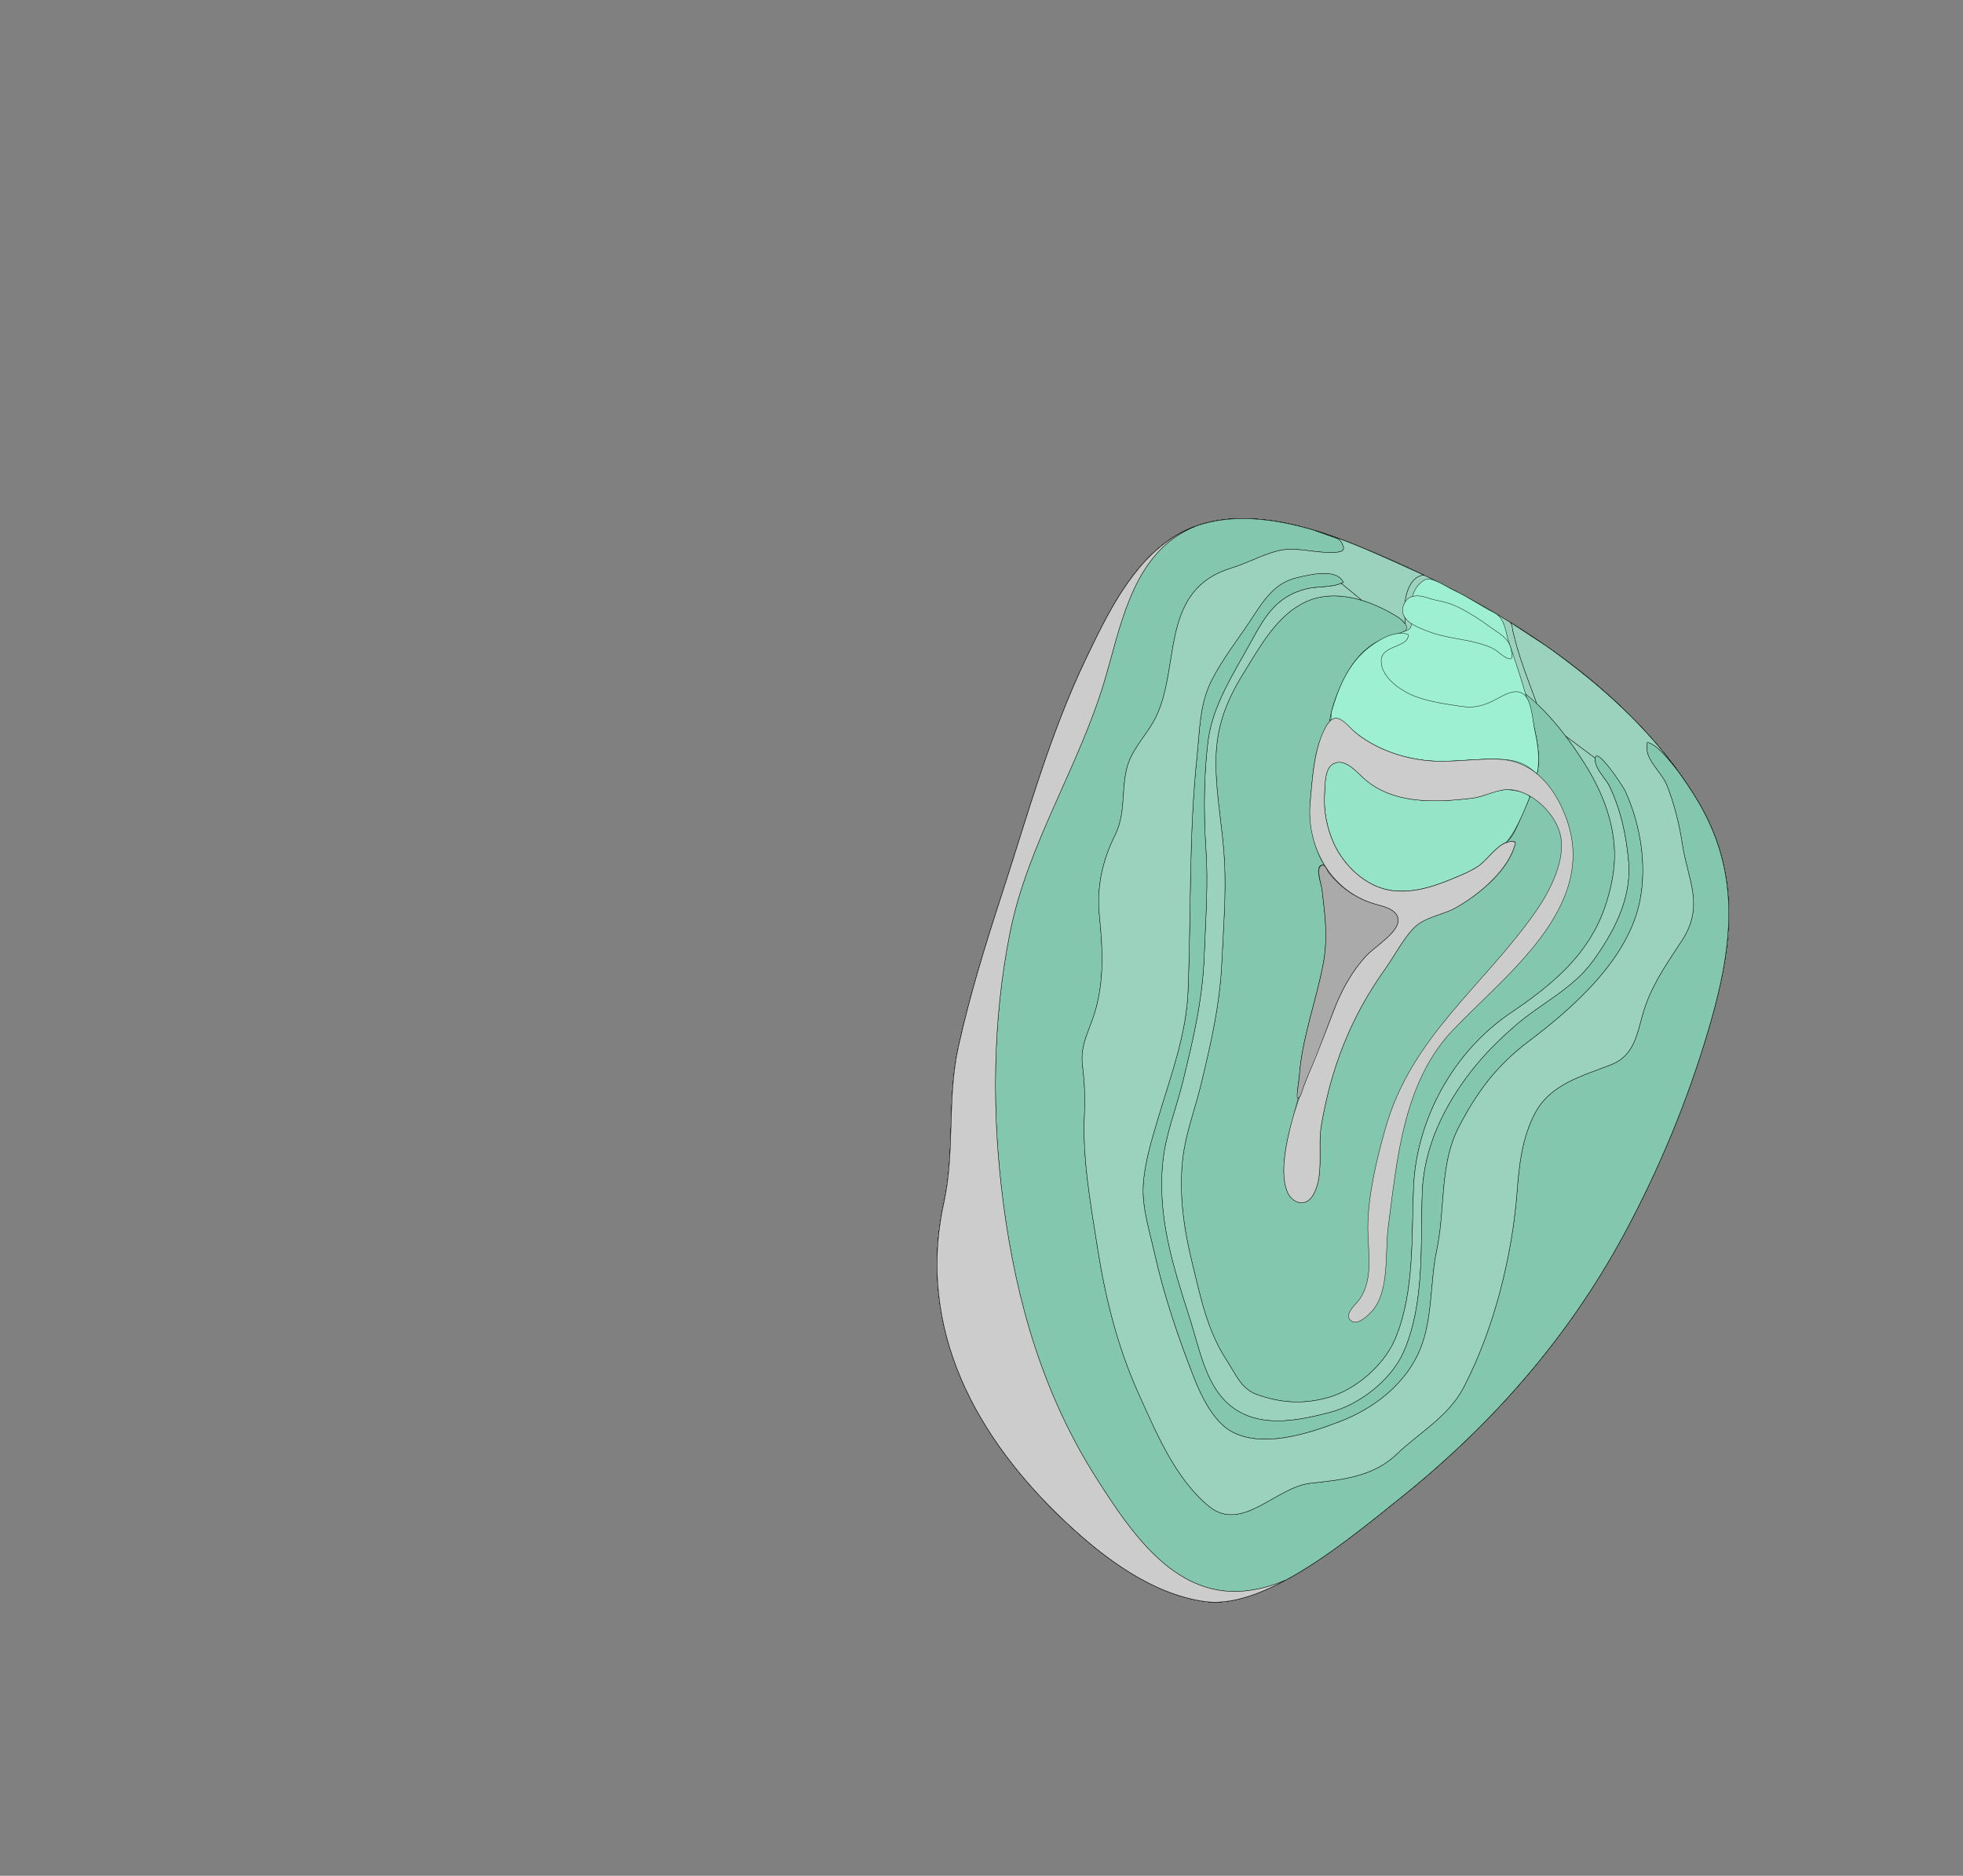 <svg width="5392" height="5152" xmlns="http://www.w3.org/2000/svg">
<rect width="100%" height="100%" fill="#808080" stroke="none"/>
<g transform="scale(1.0)">
<g id="180609059" order="1" parent_id="" graphic_group_label_id="28" graphic_group_label="Atlas - Adult Mouse" sub_image_id="100960456" transform=" scale(1.0, 1.0)"><path id="180609061" parent_id="180609059" order="0" structure_id="8" d="M4721.967,2329.655
			c50.728,161.867,22.396,324.033-29.682,500.173c-56.855,192.339-134.389,379.734-230.165,557.722
			c-153.585,285.442-364.155,525.526-616.851,727.776c-144.205,115.419-371.863,306.714-536.759,283.202
			c-145.05-20.679-275.614-119.388-379.087-216.321c-247.402-231.767-412.886-530.967-336.6-879.257
			c30.85-140.836,8.236-286.205,39.911-428.299c32.386-145.275,74.245-279.782,120.247-421.284
			c71.21-218.986,130.709-436.571,230.407-644.616c58.092-121.246,124.284-259.974,241.703-334.556
			c145.727-92.578,345.183-39.21,493.906,20.759c351.761,141.854,742.361,368.892,942.914,702.411
			C4688.521,2241.626,4708.172,2285.629,4721.967,2329.655z" style="stroke:black;fill:#bfdae3"/><path id="180609062" parent_id="180609059" order="1" structure_id="688" d="M4721.949,2329.642
			c-13.797-44.026-33.447-88.033-60.054-132.286c-200.548-333.519-591.134-560.574-942.889-702.426
			c-148.721-59.969-348.176-113.335-493.9-20.764c-117.419,74.58-183.609,213.31-241.703,334.548
			c-99.695,208.047-159.198,425.624-230.409,644.606c-46.006,141.504-87.866,276.012-120.252,421.28
			c-31.674,142.091-9.06,287.461-39.917,428.301c-76.287,348.288,89.186,647.484,336.582,879.252
			c103.476,96.931,234.027,195.643,379.072,216.326c164.898,23.513,392.554-167.778,536.757-283.189
			c252.698-202.246,463.263-442.324,616.857-727.765c95.776-177.988,173.311-365.376,230.166-557.716
			C4744.337,2653.676,4772.675,2491.505,4721.949,2329.642z M3840.361,2529.473c-1.312,32.433-64.215,70.955-85.882,93.98
			c-43.366,46.096-72.822,102.291-94.675,161.563c-12.987,35.21-26.986,70.044-40.354,105.112
			c-12.388,32.475-27.505,63.442-39.358,96.454c-3.198,8.894-6.08,26.365-15.731,30.288c-3.198-6.481-0.187-19.111,0.372-26.341
			c0.818-10.667,3.36-21.184,4.057-31.839c6.842-105.42,45.844-206.266,65.632-309.979c4.17-21.875,6.3-42.957,7.012-63.717
			c1.644-47.961-4.348-94.17-10.501-144.338c-1.466-11.966-16.533-54.568-2.349-62.907c11.522-6.789,16.153,12.95,21.813,19.969
			c31.966,39.631,70.474,67.259,118.746,83.107C3792.955,2488.648,3841.746,2495.267,3840.361,2529.473z" style="stroke:black;fill:#b0ffb8"/><path id="180609063" parent_id="180609059" order="2" structure_id="698" d="M4721.949,2329.642
			c-13.797-44.026-33.447-88.033-60.054-132.286c-200.548-333.519-591.134-560.574-942.889-702.426
			c-148.721-59.969-348.176-113.335-493.9-20.764c-117.419,74.58-183.609,213.31-241.703,334.548
			c-99.695,208.047-159.198,425.624-230.409,644.606c-46.006,141.504-87.866,276.012-120.252,421.28
			c-31.674,142.091-9.06,287.461-39.917,428.301c-76.287,348.288,89.186,647.484,336.582,879.252
			c103.476,96.931,234.027,195.643,379.072,216.326c164.898,23.513,392.554-167.778,536.757-283.189
			c252.698-202.246,463.263-442.324,616.857-727.765c95.776-177.988,173.311-365.376,230.166-557.716
			C4744.337,2653.676,4772.675,2491.505,4721.949,2329.642z M3840.361,2529.473c-1.312,32.433-64.215,70.955-85.882,93.98
			c-43.366,46.096-72.822,102.291-94.675,161.563c-12.987,35.21-26.986,70.044-40.354,105.112
			c-12.388,32.475-27.505,63.442-39.358,96.454c-3.198,8.894-6.08,26.365-15.731,30.288c-3.198-6.481-0.187-19.111,0.372-26.341
			c0.818-10.667,3.36-21.184,4.057-31.839c6.842-105.42,45.844-206.266,65.632-309.979c4.17-21.875,6.3-42.957,7.012-63.717
			c1.644-47.961-4.348-94.17-10.501-144.338c-1.466-11.966-16.533-54.568-2.349-62.907c11.522-6.789,16.153,12.95,21.813,19.969
			c31.966,39.631,70.474,67.259,118.746,83.107C3792.955,2488.648,3841.746,2495.267,3840.361,2529.473z" style="stroke:black;fill:#9ad2bd"/><path id="180609064" parent_id="180609059" order="3" structure_id="507" d="M4721.952,2329.649
			c-13.797-44.026-33.448-88.032-60.054-132.285c-119.647-198.968-293.535-336.235-412.285-421.348
			c0,0-101.588-66.791-101.598-66.799c5.789,3.813,6.114,16.692,7.418,22.644c14.896,68.025,40.572,131.136,64.328,196.178
			c8.09,22.145,8.252,51.103,9.345,74.718c1.667,36.047-0.479,68.418-4.115,103.765c-1.302,12.659-3.82,25.177-7.31,37.407
			c-8.382,29.371-20.234,57.492-33.124,85.143c-10.544,22.639-23.077,60.706-41.067,78.203l-7.991,7.777
			c-27.366,10.012-52.145,49.598-77.852,65.932c-23.935,15.207-53.01,26.4-79.22,37.073
			c-50.435,20.533-106.652,36.245-161.418,26.845c-49.562-8.502-103.754-48.792-131.995-91.231
			c-49.189-73.913-56.33-177.964-38.379-261.334c12.559-58.342-1.677-93.353,10.81-137.687
			c13.537-48.035,32.159-96.543,62.798-136.42c26.591-34.606,65.795-60.395,107.315-72.823
			c10.801-3.235,27.433-15.622,30.703-26.262c3.935-12.756-1.813-30.804-1.31-44.096c1.302-34.512,12.993-92.453,53.932-95.352
			c0,0-129.711-59.69-191.888-84.762c-148.723-59.97-348.18-113.336-493.906-20.764c-117.421,74.58-183.612,213.312-241.708,334.55
			c-99.696,208.048-159.2,425.63-230.412,644.614c-46.005,141.5-87.866,276.014-120.253,421.278
			c-31.675,142.092-9.061,287.468-39.917,428.303c-76.289,348.29,89.186,647.493,336.585,879.256
			c103.478,96.932,234.03,195.643,379.086,216.329c164.893,23.513,392.552-167.78,536.764-283.192
			c252.703-202.246,463.27-442.326,616.858-727.768c95.776-177.989,173.313-365.378,230.178-557.719
			C4744.34,2653.685,4772.68,2491.514,4721.952,2329.649z M3840.361,2529.473c-1.312,32.433-64.215,70.955-85.882,93.98
			c-43.366,46.096-72.822,102.291-94.675,161.563c-12.987,35.21-26.986,70.044-40.354,105.112
			c-12.388,32.475-27.505,63.442-39.358,96.454c-3.198,8.894-6.08,26.365-15.731,30.288c-3.198-6.481-0.187-19.111,0.372-26.341
			c0.818-10.667,3.36-21.184,4.057-31.839c6.842-105.42,45.844-206.266,65.632-309.979c4.17-21.875,6.3-42.957,7.012-63.717
			c1.644-47.961-4.348-94.17-10.501-144.338c-1.466-11.966-16.533-54.568-2.349-62.907c11.522-6.789,16.153,12.95,21.813,19.969
			c31.966,39.631,70.474,67.259,118.746,83.107C3792.955,2488.648,3841.746,2495.267,3840.361,2529.473z" style="stroke:black;fill:#9ad2bd"/><path id="180609065" parent_id="180609059" order="4" structure_id="212" d="M4721.926,2329.817
			c-13.797-44.023-33.448-88.025-60.054-132.275c-1.193-1.985-2.4-3.962-3.607-5.939c-26.693-43.555-94.591-146.121-133.268-152.709
			c-11.708,44.307,37.496,78.934,52.92,116.549c19.521,47.613,34.97,108.339,42.605,159.847
			c15.399,103.752,62.879,170.987-1.158,268.873c-37.147,56.799-74.069,108.627-97.873,172.983
			c-24.816,67.057-22.857,138.061-96.473,167.17c-78.854,31.187-166.137,52.689-208.71,133.166
			c-35.172,66.485-43.561,141.444-49.163,215.31c-13.489,177.719-63.243,376.508-146.041,536.432
			c-42.508,82.1-120.787,123.483-184.864,184.974c-64.992,62.364-151.741,70.416-236.651,79.63
			c-94.707,10.282-188.468,137.287-278.697,63.413c-93.186-76.29-146.09-204.991-193.989-311.083
			c-57.236-126.774-90.976-262.896-112.334-399.959c-18.81-120.674-41.666-242.586-35.796-365.291
			c2.372-49.666,0.081-89.297-5.522-137.619c-6.274-54.006,19.659-93.726,34.605-144.281c25.926-87.702,21.182-173.38,12.17-262.555
			c-8.072-79.78,7.942-152.467,42.727-222.171c29.666-59.446,17.189-121.354,32.144-183.054
			c11.757-48.484,47.755-84.86,72.434-127.053c44.621-76.291,43.787-184.957,67.834-268.53
			c23.319-81.043,66.661-130.826,147.369-155.483c41.293-12.614,80.085-33.85,121.256-45.602
			c47.561-13.573,90.797,0.555,138.665,2.721c32.201,1.461,53.471-1.073,47.301-16.496c-2.242-5.611-5.255-17.642-18.403-22.366
			c-21.489-7.723-40.912-14.817-59.307-21.13c-108.232-32.506-227.993-48.927-330.48-10.832
			c-12.898,5.304-25.576,11.578-37.979,18.935c-137.798,81.727-167.982,265.231-210.272,406.302
			c-70.595,235.55-211.486,449.071-259.564,691.858c-48.111,242.979-49.908,496.319-17.878,741.245
			c35.229,269.44,109.945,527.741,257.558,758.187c90.691,141.594,209.275,321.167,397.986,307.492
			c41.368-3.001,81.097-13.946,119.345-30.208c113.837-61.179,228.855-156.43,314.462-224.938
			c252.699-202.23,463.263-442.29,616.85-727.708c95.784-177.975,173.311-365.349,230.174-557.677
			C4744.313,2653.826,4772.651,2491.668,4721.926,2329.817z" style="stroke:black;fill:#82c7ae"/><path id="180609069" parent_id="180609059" order="5" structure_id="220" d="M4190.415,1905.934
			c63.656,51.288,115.953,117.519,164.291,194.583c56.49,90.067,91.128,192.133,77.308,293.094
			c-5.685,41.516-17.174,84.986-33.392,123.697c-49.908,119.198-146.623,195.514-250.618,265.938
			c-154.655,104.746-256.998,289.871-265.144,476.604c-5.927,135.931,3.271,289.257-50.305,417.151
			c-31.237,74.574-110.059,140.019-182.452,160.965c-67.211,19.452-130.405,16.363-197.463-7.667
			c-43.795-15.688-57.826-55.146-82.238-92.363c-55.05-83.917-72.547-174.839-96.06-270.537
			c-23.141-94.176-36.654-190.546-25.351-287.467c7.886-67.647,33.804-134.886,49.795-201.169
			c27.011-111.88,51.705-217.415,57.146-333.582c4.348-92.792,12.169-186.814,7.474-279.334
			c-4.567-89.881-23.246-178.754-23.627-268.902c-0.429-97.536,26.873-169.426,77.745-251.109
			c43.94-70.57,89.825-156.298,169.108-192.866c82.554-38.091,180.452-3.559,252.796,41.649c8.85,5.53,38.792,29.152,16.363,40.333
			c-16.137,8.052-35.658,12.728-52.709,18.78c-70.054,24.856-108.554,96.459-133.41,161.815
			c-4.607,12.145-8.429,24.582-11.53,37.192c-2.064,8.384-3.255,13.789-5.789,28.638c-13.627,16.465-29.391,58.842-33.132,73.012
			c-8.453,31.958-12.525,65.109-15.707,97.945c-1.7,17.586-3.158,35.188-4.745,52.782c0,0-7.004,96.192,38.266,170.645
			c-29.99-5.113-7.538,52.75-6.064,64.712c6.146,50.175,12.145,96.387,10.493,144.351c-0.704,20.756-2.842,41.848-7.012,63.721
			c-19.789,103.718-58.782,204.565-65.632,309.996c-0.583,9.048-8.543,46.025-1.547,52.604l-27.27,103.006
			c-10.396,46.884-22.404,112.401-4.064,158.917c11.327,28.723,48.199,45.737,69.858,10.744
			c32.354-52.243,13.44-132.068,23.205-190.591c26.468-158.666,80.732-298.973,174.582-430.284
			c24.428-34.18,48.937-80.926,76.789-111.268c30.93-33.702,80.376-37.362,118.479-58.725
			c64.288-36.071,148.947-104.848,163.935-178.904c-5.376-7.578-27.278,0.988-27.278,0.988
			c23.392-16.578,38.524-63.336,49.066-85.978c12.882-27.65,24.735-55.77,33.107-85.14c14.267-49.96,8.389-90.577-2.34-140.299
			c-6.121-28.375-13.238-56.385-21.043-84.156L4190.415,1905.934z" style="stroke:black;fill:#82c7ae"/><path id="180609068" parent_id="180609059" order="6" structure_id="228" d="M3437.76,1760.098
			c-47.698,87.366-108.334,177.934-119.993,278.65c-3.441,29.685-5.879,59.458-7.425,89.269
			c-3.547,68.364-2.396,136.958,2.153,205.291c6.461,96.996-1.101,195.409-4.777,292.58
			c-4.606,121.641-30.938,231.902-59.777,348.771c-17.085,69.238-45.277,139.352-53.253,210.128
			c-17.658,156.888,28.015,294.405,74.928,441.63c24.022,75.392,41.689,173.898,103.136,228.835
			c78.604,70.274,188.266,48.074,280.261,24.179c80.91-21.014,168.444-88.563,202.523-166.299
			c58.426-133.313,46.135-294.078,51.018-436.421c4.274-124.377,59.519-238.193,134.6-334.335
			c36.938-47.302,76.142-85.989,121.135-125.231c69.641-60.754,156.567-100.008,211.697-175.375
			c57.892-79.161,108.586-173.696,99.541-274.958c-6.518-72.935-20.436-138.938-51.818-205.898
			c-9.457-20.18-35.326-44.569-38.994-66.101c-0.933-5.475-1.195-9.604-0.895-12.58l-81.39-60.772
			c18.84,24.813,36.819,51.225,54.277,79.058c56.49,90.067,91.128,192.133,77.308,293.094
			c-5.685,41.516-17.174,84.986-33.392,123.697c-49.908,119.198-146.623,195.514-250.618,265.938
			c-154.655,104.746-256.998,289.871-265.144,476.604c-5.927,135.931,3.271,289.257-50.305,417.151
			c-31.237,74.574-110.059,140.019-182.452,160.965c-67.211,19.452-130.405,16.363-197.463-7.667
			c-43.795-15.688-57.826-55.146-82.238-92.363c-55.05-83.917-72.547-174.839-96.06-270.537
			c-23.141-94.176-36.654-190.546-25.351-287.467c7.886-67.647,33.804-134.886,49.795-201.169
			c27.011-111.88,51.705-217.415,57.146-333.582c4.348-92.792,12.169-186.814,7.474-279.334
			c-4.567-89.881-23.246-178.754-23.627-268.902c-0.429-97.536,26.873-169.426,77.745-251.109
			c43.94-70.57,89.825-156.298,169.108-192.866c48.86-22.544,103.096-19.646,154.228-4.154l-56.465-46.729
			c-30.341,12.366-65.442,7.698-96.604,15.425C3506.784,1637.599,3474.43,1692.932,3437.76,1760.098z" style="stroke:black;fill:#9ad2bd"/><path id="180609067" parent_id="180609059" order="7" structure_id="236" d="M3310.373,2127.818
			c1.547-29.812,3.983-59.583,7.425-89.27c11.651-100.722,72.296-191.295,119.993-278.67
			c36.662-67.17,69.025-122.506,150.024-142.594c33.132-8.218,70.709-2.417,102.286-17.966
			c-18.89-40.823-94.934-20.351-126.106-13.38c-66.279,14.841-95.816,67.777-130.875,120.438
			c-35.715,53.652-77.187,106.249-106.027,164.038c-32.29,64.672-31.65,136.06-39.051,206.323
			c-22.646,215.354-16.16,428.677-24.654,644.792c-4.753,120.919-48.418,235.397-82.457,350.167
			c-17.562,59.228-37.302,122.475-40.742,184.511c-3.369,60.773,17.407,125.036,30.613,184.279
			c26.388,118.369,65.616,233.487,109.864,346.273c19.408,49.462,53.487,117.555,100.067,144.007
			c86.238,48.984,214.896,6.255,300.381-26.573c93.558-35.921,181.399-103.852,219.956-198.42
			c35.147-86.205,26.565-183.608,45.778-273.521c23.659-110.733,6.696-233.131,60.07-336.302
			c50.021-96.694,104.148-169.39,192.168-235.839c114.163-86.185,247.849-203.789,294.381-344.253
			c19.497-58.822,23.277-123.785,15.246-187.396c-6.923-54.758-22.606-108.507-44.573-156.488
			c-6.558-14.291-92.667-143.542-81.396-77.372c3.667,21.537,29.545,45.924,38.993,66.109
			c31.383,66.959,45.302,132.967,51.819,205.91c9.044,101.265-41.642,195.81-99.533,274.978
			c-55.131,75.368-142.057,114.62-211.705,175.382c-44.978,39.244-84.189,77.935-121.127,125.238
			c-75.073,96.152-130.325,209.971-134.601,334.355c-4.882,142.351,7.417,303.126-51.018,436.445
			c-34.079,77.74-121.612,145.298-202.515,166.313c-91.995,23.896-201.666,46.098-280.261-24.181
			c-61.454-54.937-79.121-153.452-103.145-228.844c-46.912-147.233-92.586-284.759-74.919-441.655
			c7.968-70.781,36.16-140.898,53.253-210.141c28.832-116.875,55.163-227.147,59.77-348.787
			c3.668-97.18,11.238-195.603,4.777-292.601C3307.977,2264.785,3306.835,2196.19,3310.373,2127.818z" style="stroke:black;fill:#82c7ae"/><path id="180609066" parent_id="180609059" order="8" structure_id="244" d="M3612.044,1457.286
			c18.395,6.313,37.817,13.407,59.307,21.13c13.148,4.724,16.161,16.755,18.403,22.366c6.17,15.423-15.1,17.958-47.301,16.496
			c-47.868-2.166-91.104-16.293-138.665-2.721c-41.171,11.752-79.963,32.988-121.256,45.602
			c-80.708,24.657-124.05,74.44-147.369,155.483c-24.047,83.573-23.213,192.239-67.834,268.53
			c-24.679,42.193-60.677,78.569-72.434,127.053c-14.954,61.701-2.478,123.608-32.144,183.054
			c-34.784,69.704-50.799,142.392-42.727,222.171c9.012,89.175,13.756,174.853-12.17,262.555
			c-14.946,50.556-40.88,90.275-34.605,144.281c5.604,48.322,7.895,87.953,5.522,137.619
			c-5.87,122.705,16.986,244.617,35.796,365.291c21.358,137.063,55.098,273.185,112.334,399.959
			c47.899,106.092,100.804,234.793,193.989,311.083c90.229,73.874,183.99-53.131,278.697-63.413
			c84.91-9.214,171.659-17.266,236.651-79.63c64.077-61.49,142.356-102.874,184.864-184.974
			c82.798-159.924,132.552-358.713,146.041-536.432c5.603-73.865,13.991-148.824,49.163-215.31
			c42.573-80.477,129.855-101.979,208.71-133.166c73.615-29.109,71.656-100.113,96.473-167.17
			c23.804-64.356,60.726-116.185,97.873-172.983c64.037-97.886,16.558-165.121,1.158-268.873
			c-7.636-51.508-23.084-112.233-42.605-159.847c-15.424-37.615-64.628-72.242-52.92-116.549
			c17.865,3.043,41.96,26.558,65.349,55.277c0.737,0.906,1.475,1.817,2.211,2.732c22.901,28.488,15.423,18.481-9.268-12.985
			c-9.298-11.849-18.836-23.545-28.602-35.089c-97.203-114.537-206.058-200.996-290.78-262.5
			c-6.689-4.765-13.414-9.487-20.167-14.173c-17.652-11.606-70.232-46.176-88.986-58.507c-1.858-1.158-3.72-2.311-5.58-3.463
			c4.676,4.671,5.05,16.152,6.26,21.676c14.896,68.025,40.572,131.136,64.328,196.178c0.572,1.567,1.096,3.175,1.592,4.806
			c28.352,26.509,54.455,56.187,79.075,88.614l81.39,60.772c3.332-32.982,76.274,76.835,82.283,89.942
			c21.975,47.978,37.657,101.725,44.58,156.479c8.032,63.611,4.243,128.567-15.246,187.39
			c-46.531,140.453-180.225,258.053-294.389,344.237c-88.02,66.441-142.146,139.133-192.16,235.817
			c-53.382,103.166-36.427,225.552-60.086,336.278c-19.213,89.912-10.631,187.306-45.778,273.51
			c-38.557,94.563-126.398,162.489-219.948,198.404c-85.485,32.826-214.158,75.554-300.389,26.571
			c-46.58-26.454-80.659-94.539-100.067-144.002c-44.248-112.78-83.469-227.887-109.856-346.253
			c-13.205-59.24-33.981-123.499-30.613-184.265c3.44-62.037,23.181-125.28,40.742-184.5
			c34.039-114.768,77.713-229.235,82.466-350.151c8.493-216.103,2.008-429.409,24.654-644.751
			c7.4-70.262,6.769-141.646,39.051-206.311c28.84-57.787,70.312-110.379,106.026-164.028
			c35.059-52.658,64.596-105.59,130.876-120.431c31.172-6.975,107.217-27.442,126.106,13.379c-1.87,0.921-3.764,1.762-5.674,2.54
			l56.465,46.729c35.259,10.683,69.042,27.353,98.568,45.803c4.45,2.781,14.23,10.136,20.007,18.184
			c1.095-11.951-2.909-26.541-2.484-37.755c1.297-34.389,12.913-92.033,53.498-95.312c-3.577-1.728-7.155-3.448-10.732-5.159
			c-26.902-12.304-97.009-44.203-149.547-66.64c-10.425-4.328-20.823-8.583-31.188-12.762
			C3685.512,1481.68,3649.465,1468.524,3612.044,1457.286z" style="stroke:black;fill:#9ad2bd"/><path id="180609070" parent_id="180609059" order="9" structure_id="151" d="M4135.499,2315.051
			c-27.366,10.012-52.145,49.598-77.852,65.932c-23.935,15.207-53.01,26.4-79.22,37.073
			c-50.435,20.533-106.652,36.245-161.418,26.845c-49.562-8.502-103.754-48.792-131.995-91.231
			c-49.189-73.913-56.33-177.964-38.379-261.334c12.559-58.342-1.677-93.353,10.81-137.687
			c21.608-76.71,64.847-172.252,145.621-200.916c19.004-6.74,38.389-14.234,59.94-21.545c22.331-7.574,10.016-26.805,11.003-43.504
			c2.179-37.08,3.184-73.095,37.765-95.057c19.521-12.396,59.479,17.481,83.957,28.832c38.014,17.619,74.028,43.242,108.36,60.261
			c30.621,15.181,30.783,52.966,40.855,82.251c26.979,78.471,52.783,157.063,70.386,238.654
			c10.736,49.723,16.606,90.341,2.349,140.302c-8.382,29.371-20.234,57.492-33.124,85.143
			c-10.544,22.639-23.077,60.706-41.067,78.203L4135.499,2315.051z" style="stroke:black;fill:#9df0d2"/><path id="180609073" parent_id="180609059" order="10" structure_id="188" d="M3925.563,1735.176
			c-25.188-9.716-76.765-26.869-72.708-62.373c1.319-11.513,7.724-25.557,18.428-31.075c25.901-13.352,51.066,2.834,76.466,7.433
			c24.452,4.429,43.625,10.91,66.117,22.67c27.214,14.234,53.236,31.14,77.924,49.39c24.783,18.327,54.272,31.047,59.381,64.421
			c0.656,4.259,4.105,18.355,0.834,21.995c-7.716,8.566-32.564-13.667-38.151-17.934c-15.546-11.861-30.728-16.493-49.682-22.124
			C4018.829,1754.118,3969.787,1752.235,3925.563,1735.176z" style="stroke:black;fill:#9df0d2"/><path id="180609071" parent_id="180609059" order="11" structure_id="196" d="M4138.199,2312.871
			c-33.771,14.882-52.88,50.511-80.538,68.089c-23.935,15.209-53.01,26.403-79.219,37.075
			c-50.435,20.533-106.642,36.245-161.416,26.84c-67.381-11.566-125.402-67.603-153.134-127.984
			c-19.003-41.366-28.42-90.533-25.529-135.898c1.515-23.679-0.744-70.74,24.493-83.646c29.245-14.955,59.3,17.355,77.623,35.038
			c80.238,77.489,200.888,72.186,304.049,59.693c30.144-3.656,57.486-20.558,87.744-22.938c16.469-1.295,64.256,5.732,69.762,19.926
			C4193.354,2209.667,4168.214,2277.76,4138.199,2312.871z" style="stroke:black;fill:#95e4c8"/><path id="180609072" parent_id="180609059" order="12" structure_id="204" d="M3657.464,1954.635
			c17.731-62.927,44.572-128.004,95.865-170.73c28.128-23.427,75.308-54.004,114.553-41.714
			c3.935,37.431-73.162,27.824-74.045,72.388c-0.817,41.402,44.468,75.327,77.583,91.31c41.398,19.982,95.063,27.002,140.341,33.949
			c40.159,6.166,65.77-1.939,100.602-20.699c21.092-11.359,52.807-30.395,74.7-10.91c20.461,18.217,22.85,70.21,28.282,95.382
			c10.729,49.722,16.606,90.338,2.34,140.299l4.332-17.817c-31.197-30.208-58.661-39.661-108.796-41.106
			c-49.892-1.441-99.743,5.465-149.579,5.74c-17.367,0.093-34.727-0.615-52.095-2.769c-65.315-8.088-129.612-30.929-182.249-71.007
			c-29.488-22.452-50.167-56.818-73.996-38.528L3657.464,1954.635z" style="stroke:black;fill:#9df0d2"/><path id="180609075" parent_id="180609059" order="13" structure_id="1009" d="M3013.427,4062.981
			c-147.612-230.445-222.328-488.746-257.558-758.187c-32.03-244.926-30.233-498.267,17.878-741.245
			c48.078-242.788,188.97-456.308,259.564-691.858c42.29-141.071,72.475-324.575,210.272-406.302
			c12.403-7.357,25.081-13.631,37.979-18.935c-19.52,7.256-38.414,16.482-56.48,27.958
			c-117.419,74.574-183.609,213.293-241.704,334.525c-99.694,208.027-159.197,425.592-230.408,644.557
			c-46.006,141.498-87.866,275.99-120.244,421.244c-31.683,142.084-9.068,287.442-39.917,428.268
			c-76.296,348.261,89.186,647.438,336.581,879.184c103.476,96.923,234.027,195.632,379.08,216.31
			c67.002,9.554,144.368-16.358,222.287-58.233c-38.248,16.262-77.977,27.207-119.345,30.208
			C3222.702,4384.148,3104.118,4204.575,3013.427,4062.981z" style="stroke:black;fill:#cccccc"/><path id="180609076" parent_id="180609059" order="14" structure_id="1009" d="M3963.602,2090.928
			c-17.359,0.093-34.727-0.615-52.086-2.769c-65.316-8.088-129.612-30.923-182.249-71.003
			c-29.488-22.451-57.163-73.501-86.57-22.455c-33.302,57.787-38.03,144.768-43.957,210.61
			c-10.599,117.52,54.045,237.307,170.403,275.517c23.813,7.821,72.604,14.44,71.219,48.646
			c-1.312,32.433-64.215,70.955-85.882,93.98c-43.35,46.076-72.79,102.238-94.643,161.479
			c-40.232,109.084-94.594,215.285-119.872,329.36c-10.396,46.881-22.403,112.396-4.064,158.907
			c11.327,28.722,48.199,45.735,69.858,10.744c32.354-52.24,13.44-132.064,23.205-190.584
			c26.469-158.656,80.732-298.947,174.59-430.255c24.428-34.178,48.929-80.917,76.789-111.262
			c30.93-33.7,80.368-37.355,118.472-58.717c64.296-36.068,147.028-105.182,163.942-178.889c-9.149-5.193-16.938-2.801-27.277,0.984
			c-27.367,10.011-52.144,49.593-77.851,65.927c-23.934,15.205-53.009,26.397-79.218,37.068
			c-50.435,20.536-106.65,36.247-161.417,26.843c-67.381-11.565-125.402-67.603-153.133-127.98
			c-19.012-41.359-28.42-90.523-25.529-135.894c1.514-23.673-0.753-70.732,24.484-83.638c29.254-14.954,59.309,17.35,77.632,35.036
			c80.238,77.489,200.888,72.186,304.048,59.689c34.022-4.121,69.519-25.746,103.687-23.531
			c59.657,3.866,121.436,63.685,136.535,119.05c19.182,70.355-26.532,158.616-65.575,214.646
			c-144.008,206.655-342.71,343.897-414.212,598.409c-23.756,84.536-47.981,184.969-47.706,273.197
			c0.202,65.227,16.428,139.188-23.643,195.838c-9.149,12.922-45.406,41.971-21.303,58.758
			c17.214,11.975,45.083-15.168,55.592-26.567c49.795-53.985,36.112-161.381,45.059-229.757
			c12.429-95.05,22.233-190.783,45.836-283.905c23.885-94.215,62.224-184.835,129.467-256.26
			c143.093-152.002,401.679-338.655,315.286-581.35c-30.84-86.657-90.067-162.717-190.329-165.611
			C4063.297,2083.747,4013.438,2090.657,3963.602,2090.928z" style="stroke:black;fill:#cccccc"/><path id="180609074" parent_id="180609059" order="15" structure_id="98" d="M3641.433,2584.996
			c1.644-47.961-4.348-94.17-10.501-144.338c-1.466-11.966-16.533-54.568-2.349-62.907c11.522-6.789,16.153,12.95,21.813,19.969
			c31.966,39.631,70.474,67.259,118.746,83.107c23.813,7.821,72.604,14.44,71.219,48.646c-1.312,32.433-64.215,70.955-85.882,93.98
			c-43.366,46.096-72.822,102.291-94.675,161.563c-12.987,35.21-26.986,70.044-40.354,105.112
			c-12.388,32.475-27.505,63.442-39.358,96.454c-3.198,8.894-6.08,26.365-15.731,30.288c-3.198-6.481-0.187-19.111,0.372-26.341
			c0.818-10.667,3.36-21.184,4.057-31.839c6.842-105.42,45.844-206.266,65.632-309.979
			C3638.591,2626.838,3640.721,2605.756,3641.433,2584.996z" style="stroke:black;fill:#aaaaaa"/></g>
</g>
</svg>